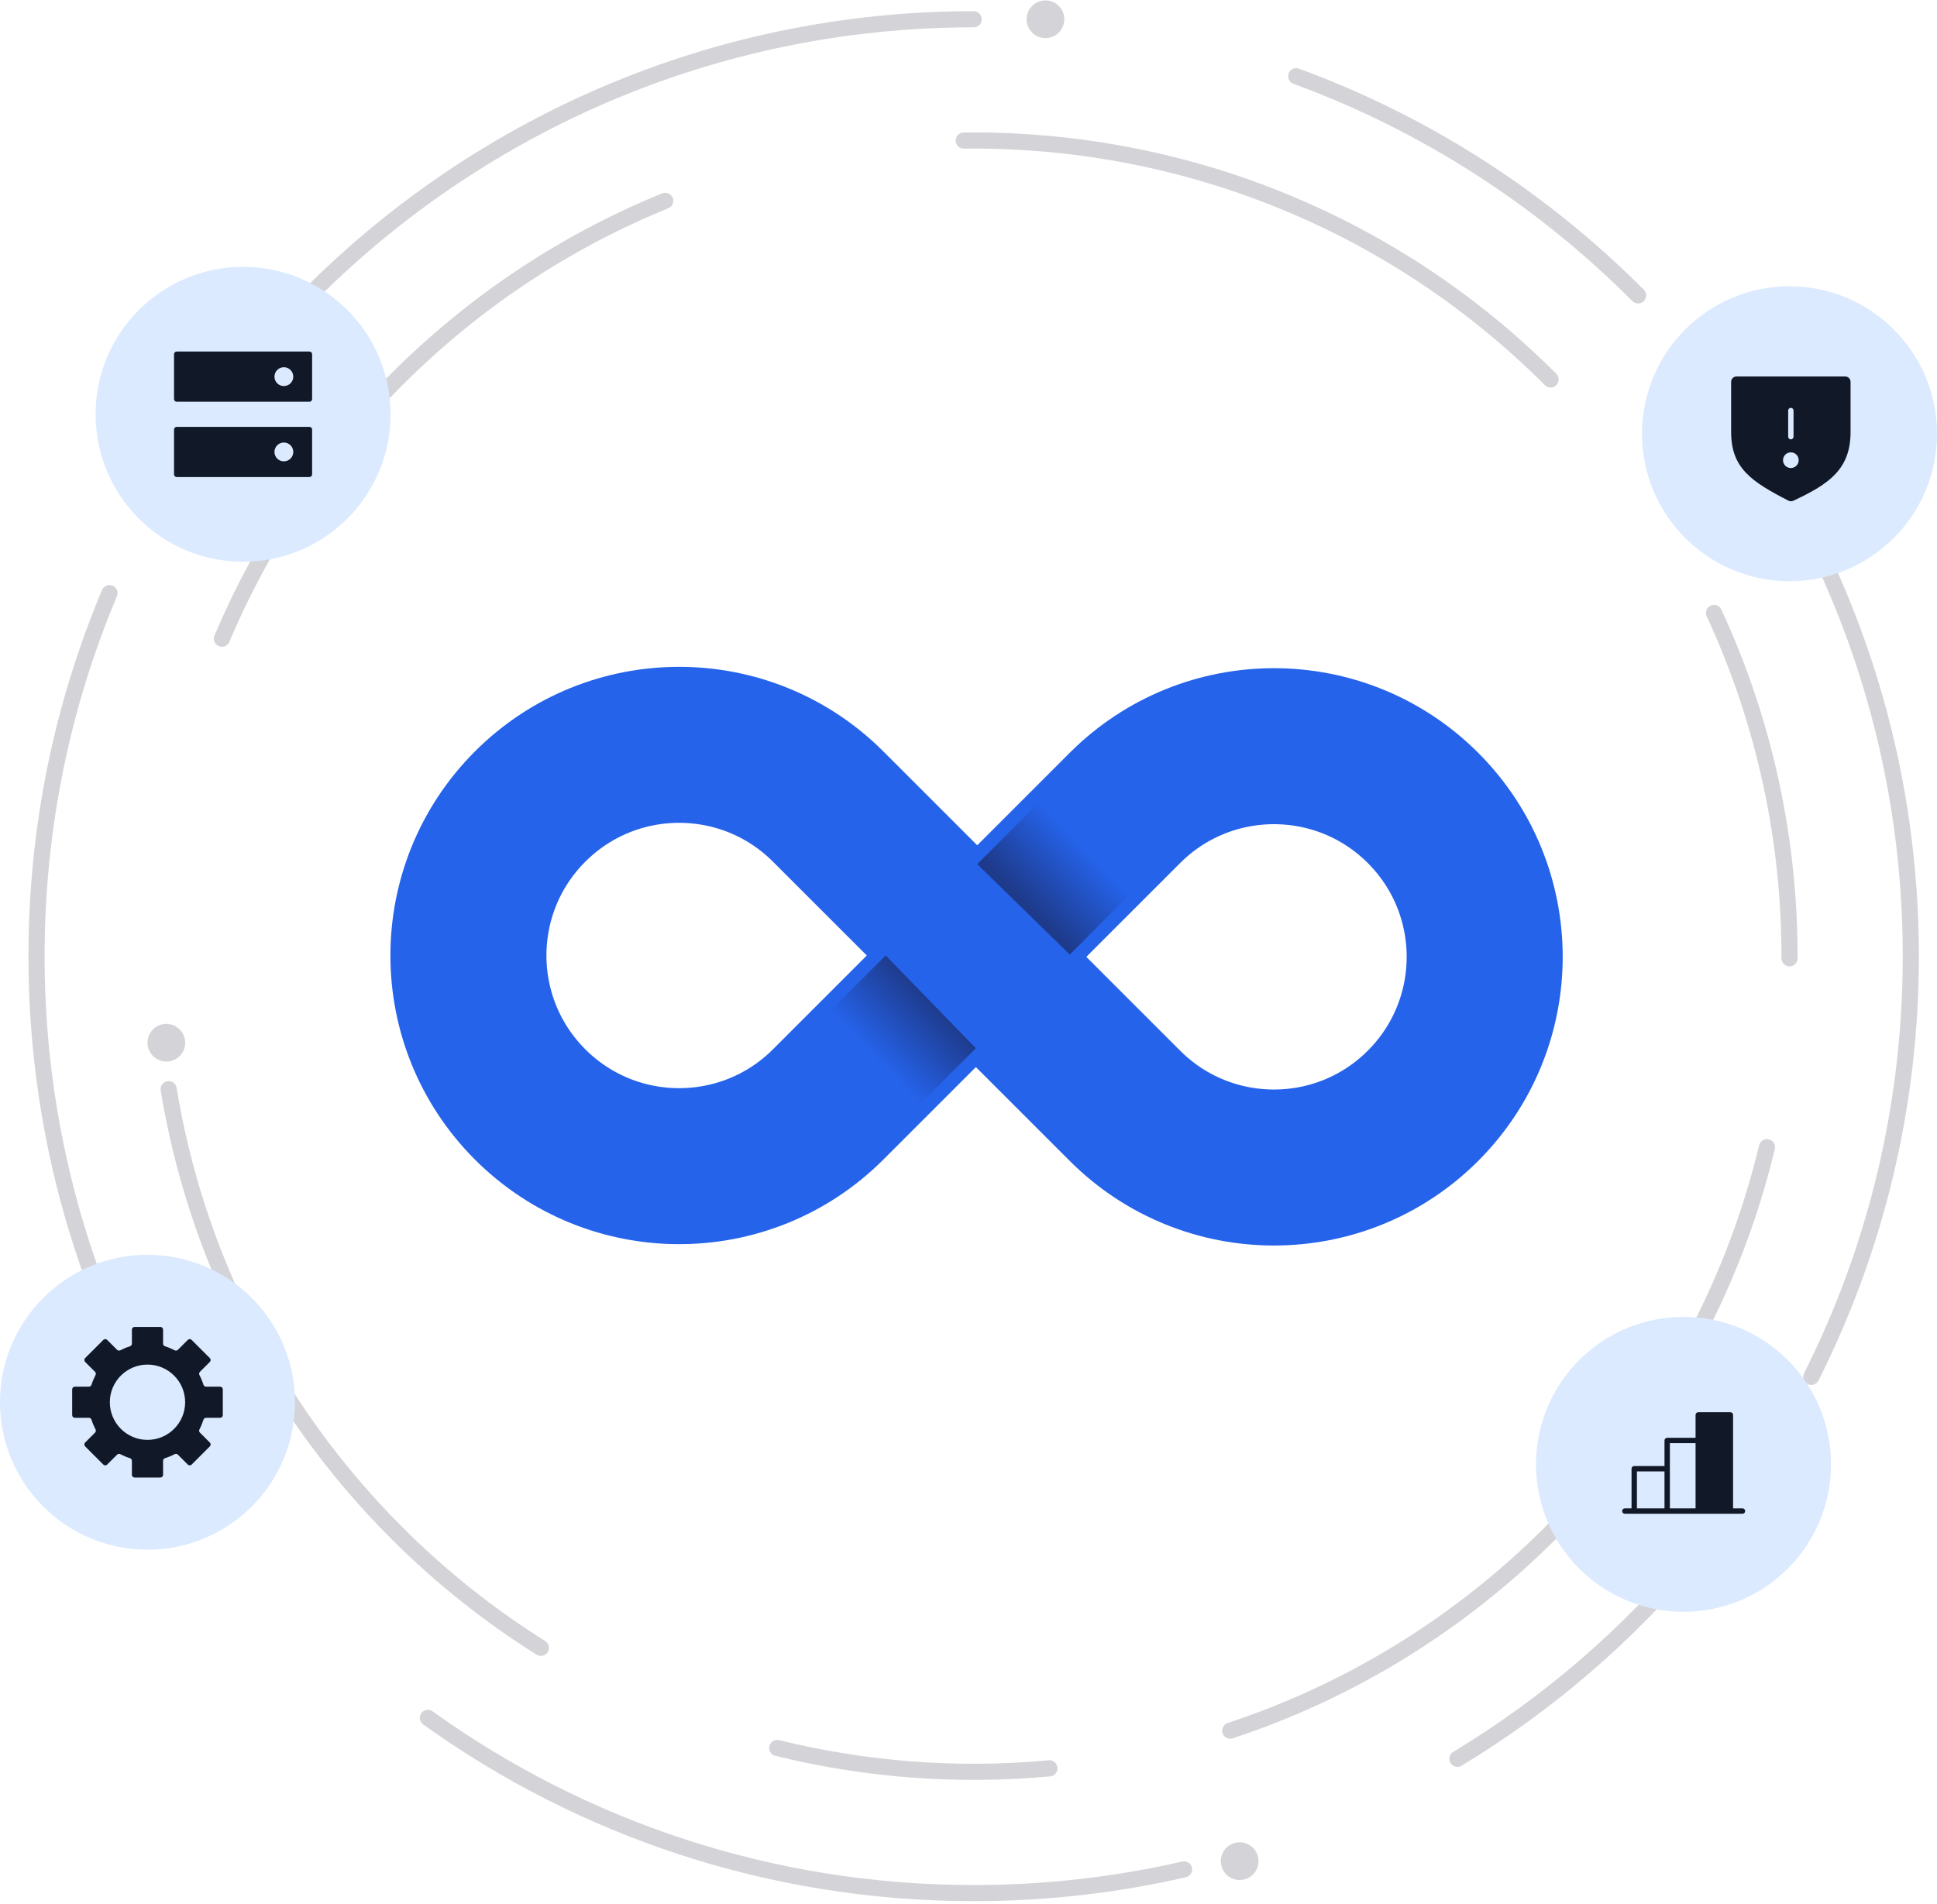 <svg width="360" height="354" viewBox="0 0 360 354" fill="none" xmlns="http://www.w3.org/2000/svg">
<path d="M98.529 149.934C113.823 134.64 138.619 134.64 153.913 149.934L181.606 177.627L153.913 205.319C138.619 220.613 113.823 220.613 98.529 205.319V205.319C83.235 190.025 83.235 165.228 98.529 149.934V149.934Z" stroke="#2563EB" stroke-width="29"/>
<path d="M264.465 205.57C249.171 220.865 224.375 220.865 209.081 205.57L181.388 177.878L209.081 150.186C224.375 134.892 249.171 134.892 264.465 150.186V150.186C279.759 165.48 279.759 190.276 264.465 205.57V205.57Z" stroke="#2563EB" stroke-width="29"/>
<path d="M164.604 177.626L181.371 194.866L170.5 205.728L153.348 188.88L164.604 177.626Z" fill="url(#paint0_linear_2956_17645)"/>
<path d="M192.873 149.389L209.679 166.57L198.828 177.454L181.619 160.643L192.873 149.389Z" fill="url(#paint1_linear_2956_17645)"/>
<path d="M180.961 3.579C132.105 3.579 87.948 23.694 56.319 56.094M240.904 14.169C265.036 23.014 286.666 37.047 304.443 54.917M329.553 86.838C345.779 113.302 355.134 144.435 355.134 177.752C355.134 205.874 348.469 232.44 336.633 255.955M315.027 288.946C302.569 303.95 287.64 316.829 270.865 326.959M220.066 347.518C207.495 350.402 194.406 351.925 180.961 351.925C143.115 351.925 108.088 339.855 79.521 319.353M19.543 243.3C11.318 223.067 6.788 200.939 6.788 177.752C6.788 153.823 11.613 131.02 20.345 110.265" stroke="#D4D4D8" stroke-width="3" stroke-linecap="round" stroke-linejoin="round"/>
<path d="M328.398 213.258C322.095 239.538 308.689 264.462 288.179 284.972C270.867 302.284 250.411 314.534 228.649 321.724M318.561 113.951C327.971 134.252 332.648 156.206 332.591 178.15M195.039 328.733C178.134 330.3 161.016 329.038 144.453 324.947M100.525 306.332C91.012 300.369 82.016 293.249 73.739 284.972C50.442 261.674 36.31 232.682 31.345 202.475M41.24 118.735C48.633 101.217 59.466 84.806 73.739 70.532C88.47 55.801 105.478 44.735 123.63 37.333M179.123 26.131C218.538 25.657 258.104 40.457 288.179 70.532" stroke="#D4D4D8" stroke-width="3" stroke-linecap="round" stroke-linejoin="round"/>
<circle cx="194.303" cy="3.579" r="3.504" fill="#D4D4D8"/>
<circle cx="30.916" cy="193.841" r="3.504" fill="#D4D4D8"/>
<circle cx="230.4" cy="345.988" r="3.504" fill="#D4D4D8"/>
<ellipse cx="45.178" cy="77.017" rx="27.411" ry="27.411" fill="#DBEAFE"/>
<path fill-rule="evenodd" clip-rule="evenodd" d="M32.345 65.852C32.345 65.576 32.569 65.352 32.845 65.352H57.507C57.783 65.352 58.007 65.576 58.007 65.852V74.183C58.007 74.46 57.783 74.683 57.507 74.683H32.845C32.569 74.683 32.345 74.46 32.345 74.183V65.852ZM52.758 71.767C53.724 71.767 54.507 70.984 54.507 70.018C54.507 69.052 53.724 68.268 52.758 68.268C51.791 68.268 51.008 69.052 51.008 70.018C51.008 70.984 51.791 71.767 52.758 71.767ZM32.345 79.849C32.345 79.573 32.569 79.349 32.845 79.349H57.507C57.783 79.349 58.007 79.573 58.007 79.849V88.181C58.007 88.457 57.783 88.681 57.507 88.681H32.845C32.569 88.681 32.345 88.457 32.345 88.181V79.849ZM52.758 85.764C53.724 85.764 54.507 84.981 54.507 84.015C54.507 83.049 53.724 82.265 52.758 82.265C51.791 82.265 51.008 83.049 51.008 84.015C51.008 84.981 51.791 85.764 52.758 85.764Z" fill="#111827"/>
<circle cx="332.589" cy="80.633" r="27.411" fill="#DBEAFE"/>
<path fill-rule="evenodd" clip-rule="evenodd" d="M343.935 80.309V70.985C343.935 70.433 343.488 69.985 342.935 69.985H332.837H322.739C322.186 69.985 321.739 70.432 321.739 70.984L321.739 80.309C321.739 87.032 325.527 89.543 332.403 93.078C332.676 93.218 333.001 93.225 333.279 93.096C339.982 89.977 343.935 87.202 343.935 80.309ZM332.837 75.821C333.113 75.821 333.337 76.045 333.337 76.321V81.178C333.337 81.454 333.113 81.678 332.837 81.678C332.561 81.678 332.337 81.454 332.337 81.178V76.321C332.337 76.045 332.561 75.821 332.837 75.821ZM334.294 85.55C334.294 86.354 333.642 87.007 332.837 87.007C332.032 87.007 331.38 86.354 331.38 85.55C331.38 84.745 332.032 84.093 332.837 84.093C333.642 84.093 334.294 84.745 334.294 85.55Z" fill="#111827"/>
<circle cx="312.888" cy="272.218" r="27.411" fill="#DBEAFE"/>
<path fill-rule="evenodd" clip-rule="evenodd" d="M315.628 262.535C315.352 262.535 315.128 262.759 315.128 263.035V267.283H309.854C309.578 267.283 309.354 267.507 309.354 267.783V272.532H303.73C303.454 272.532 303.23 272.756 303.23 273.032V280.405H301.981C301.705 280.405 301.481 280.629 301.481 280.905C301.481 281.181 301.705 281.405 301.981 281.405H323.85C324.126 281.405 324.35 281.181 324.35 280.905C324.35 280.629 324.126 280.405 323.85 280.405H322.1V280.405V263.035C322.1 262.759 321.876 262.535 321.6 262.535H315.628ZM310.354 268.283H315.128V280.405L310.354 280.405V268.283ZM304.23 280.405V273.532H309.354V280.405H304.23Z" fill="#111827"/>
<circle cx="27.411" cy="260.674" r="27.411" fill="#DBEAFE"/>
<path fill-rule="evenodd" clip-rule="evenodd" d="M24.15 271.072C24.365 271.14 24.515 271.336 24.515 271.561V274.171C24.515 274.447 24.739 274.671 25.015 274.671H29.807C30.084 274.671 30.307 274.447 30.307 274.171V271.561C30.307 271.336 30.458 271.14 30.673 271.072C31.293 270.878 31.89 270.63 32.457 270.333C32.657 270.228 32.902 270.26 33.061 270.419L34.907 272.266C35.103 272.461 35.419 272.461 35.615 272.266L39.003 268.878C39.198 268.682 39.198 268.366 39.003 268.17L37.157 266.324C36.997 266.165 36.965 265.919 37.07 265.72C37.367 265.153 37.615 264.556 37.81 263.936C37.877 263.721 38.073 263.57 38.298 263.57H40.908C41.185 263.57 41.408 263.346 41.408 263.07V258.278C41.408 258.002 41.185 257.778 40.908 257.778H38.298C38.073 257.778 37.877 257.628 37.81 257.413C37.615 256.792 37.367 256.196 37.07 255.628C36.965 255.429 36.997 255.184 37.157 255.024L39.003 253.178C39.198 252.983 39.198 252.666 39.003 252.471L35.615 249.083C35.419 248.887 35.103 248.887 34.907 249.083L33.061 250.929C32.902 251.088 32.657 251.12 32.457 251.016C31.89 250.719 31.293 250.47 30.673 250.276C30.458 250.209 30.307 250.013 30.307 249.788V247.177C30.307 246.901 30.084 246.677 29.807 246.677H25.015C24.739 246.677 24.515 246.901 24.515 247.177V249.788C24.515 250.013 24.365 250.209 24.15 250.276C23.529 250.471 22.933 250.719 22.366 251.016C22.166 251.12 21.921 251.088 21.762 250.929L19.915 249.083C19.72 248.887 19.403 248.887 19.208 249.083L15.82 252.471C15.624 252.666 15.624 252.983 15.82 253.178L17.666 255.024C17.825 255.184 17.857 255.429 17.753 255.629C17.456 256.196 17.208 256.792 17.013 257.413C16.946 257.628 16.75 257.778 16.525 257.778H13.914C13.638 257.778 13.414 258.002 13.414 258.278V263.07C13.414 263.346 13.638 263.57 13.914 263.57H16.525C16.75 263.57 16.946 263.721 17.013 263.936C17.208 264.556 17.456 265.153 17.753 265.72C17.858 265.919 17.825 266.165 17.666 266.324L15.82 268.17C15.624 268.366 15.624 268.682 15.82 268.877L19.208 272.266C19.403 272.461 19.72 272.461 19.915 272.266L21.762 270.419C21.921 270.26 22.166 270.228 22.366 270.333C22.933 270.629 23.529 270.878 24.15 271.072ZM34.41 260.674C34.41 264.539 31.277 267.673 27.411 267.673C23.546 267.673 20.413 264.539 20.413 260.674C20.413 256.809 23.546 253.676 27.411 253.676C31.277 253.676 34.41 256.809 34.41 260.674Z" fill="#111827"/>
<defs>
<linearGradient id="paint0_linear_2956_17645" x1="173.195" y1="185.66" x2="162.273" y2="196.248" gradientUnits="userSpaceOnUse">
<stop stop-color="#1E3A8A"/>
<stop offset="1" stop-color="#1E3A8A" stop-opacity="0"/>
</linearGradient>
<linearGradient id="paint1_linear_2956_17645" x1="200.352" y1="156.335" x2="189.43" y2="166.922" gradientUnits="userSpaceOnUse">
<stop stop-color="#1E3A8A" stop-opacity="0"/>
<stop offset="1" stop-color="#1E3A8A"/>
</linearGradient>
</defs>
</svg>
